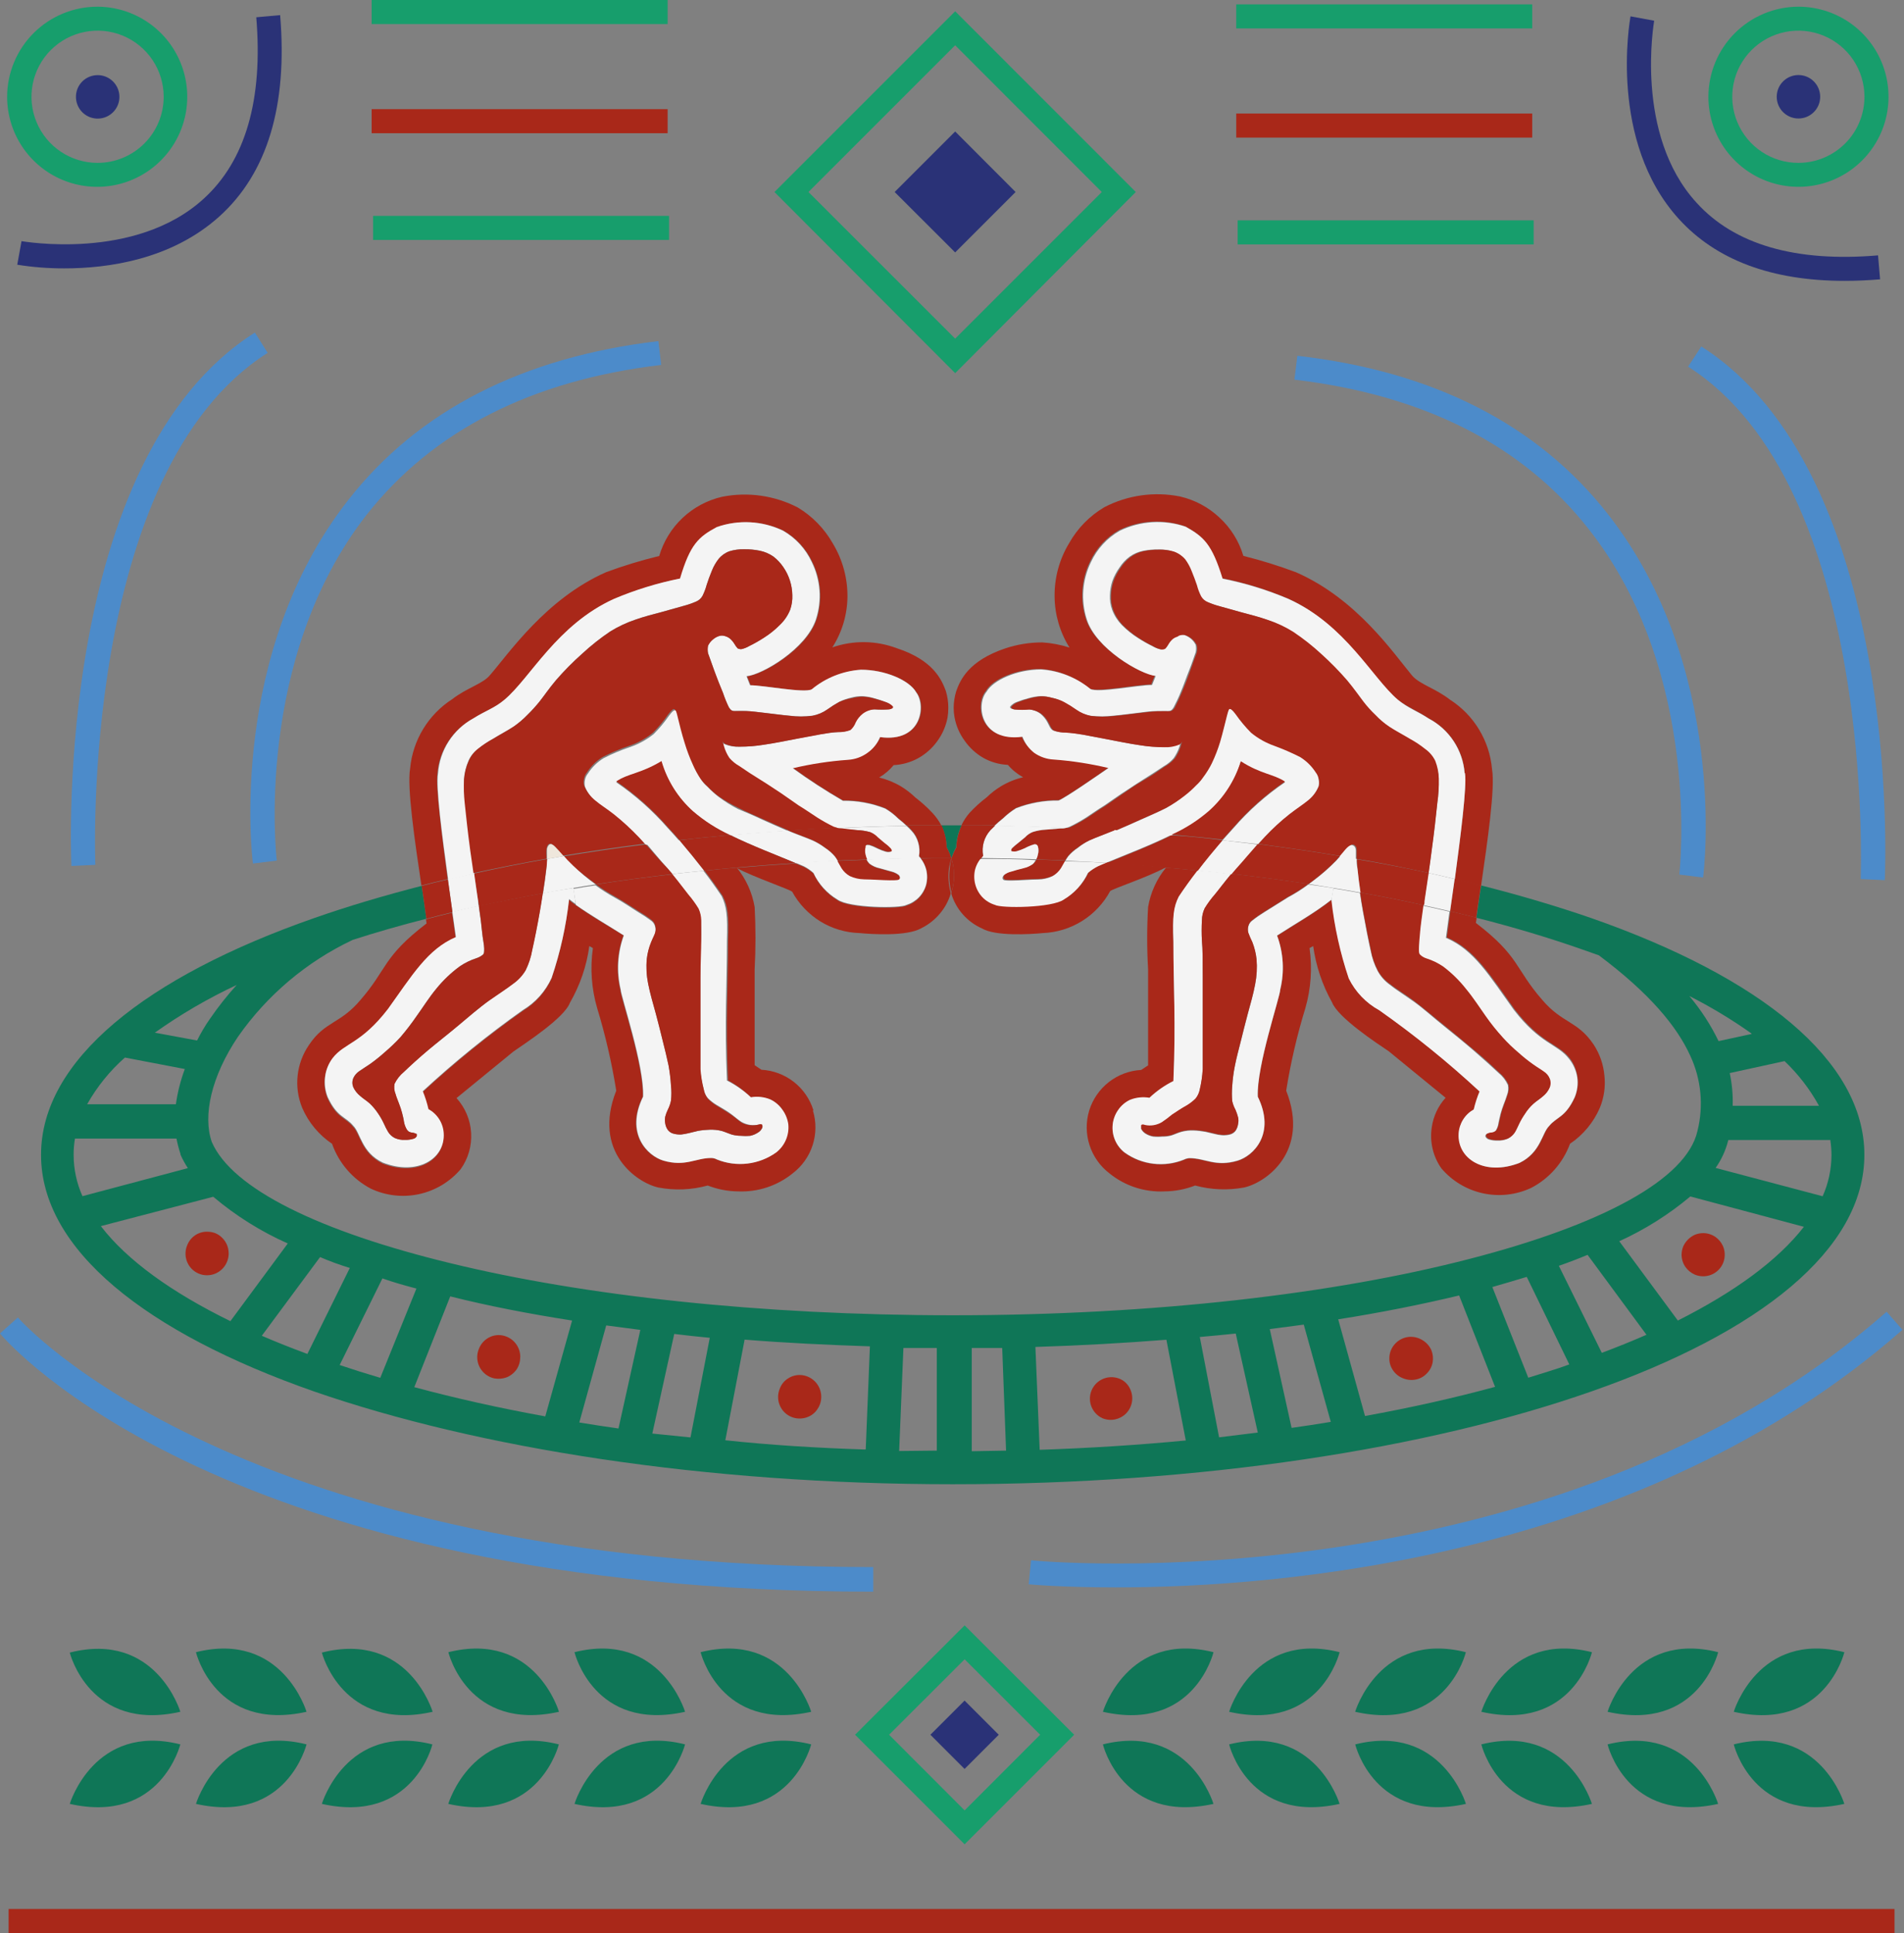 <svg fill="none" height="200" viewBox="0 0 197 200" width="197" xmlns="http://www.w3.org/2000/svg"><rect x="0" y="0" width="197" height="200" fill="#808080" stroke="none"/><path d="m195.201 135.715 1.638 1.87c-26.958 23.701-64.421 26.653-81.409 26.653-5.506 0-8.867-.304-8.993-.325l.241-2.48c.536.095 53.643 4.959 88.523-25.718z" fill="#4c8bca"/><path d="m196.017 197.51h-195.125v2.49h195.125z" fill="#a92819"/><path d="m176.026 35.846c20.612 13.122 19.068 53.506 18.984 55.219l-2.49-.116c0-.399 1.576-40.658-17.86-53.013z" fill="#4c8bca"/><path d="m194.315 26.422.211 2.479c-1.272.105-2.49.158-3.667.158-7.543 0-13.311-2.154-17.177-6.43-7.26-8.005-5.064-20.413-4.98-20.938l2.448.452c0 .116-2.101 11.745 4.381 18.826 3.929 4.339 10.254 6.177 18.784 5.452z" fill="#2a3277"/><path d="m186.079.693c1.843 0 3.645.547 5.178 1.57 1.532 1.024 2.726 2.479 3.432 4.182.705 1.703.89 3.576.53 5.384-.359 1.808-1.247 3.468-2.55 4.771-1.304 1.303-2.964 2.191-4.772 2.55-1.807.36-3.681.175-5.384-.53-1.702-.705-3.158-1.9-4.182-3.432-1.024-1.532-1.57-3.334-1.57-5.177.005-2.47.989-4.837 2.735-6.583 1.747-1.746 4.114-2.73 6.583-2.736zm6.829 9.319c0-1.353-.401-2.676-1.153-3.801-.752-1.125-1.821-2.002-3.071-2.519-1.251-.517-2.626-.652-3.953-.387-1.327.265-2.546.917-3.502 1.875-.956.958-1.607 2.177-1.869 3.505-.263 1.327-.126 2.703.393 3.952.52 1.25 1.398 2.317 2.524 3.067 1.126.75 2.449 1.15 3.802 1.148 1.813-.003 3.549-.725 4.83-2.007 1.28-1.282 1.999-3.02 1.999-4.832z" fill="#179e6c"/><path d="m179.386 177.108s2.511-8.405 11.441-6.167c0 .042-2.038 8.289-11.441 6.167z" fill="#0f7657"/><path d="m190.827 186.636c-9.455 2.102-11.441-6.156-11.441-6.156 8.92-2.217 11.441 6.156 11.441 6.156z" fill="#0f7657"/><path d="m186.079 12.26c1.242 0 2.248-1.007 2.248-2.248 0-1.242-1.006-2.248-2.248-2.248s-2.248 1.007-2.248 2.248c0 1.242 1.006 2.248 2.248 2.248z" fill="#2a3277"/><path d="m19.438 120.859c-.295-.447-.551-.918-.767-1.408v-.073c-.172-.516-.309-1.042-.41-1.576h-10.506c-.093.555-.139 1.118-.137 1.681.001 1.474.313 2.93.914 4.276zm-1.24-6.608c.175-1.245.485-2.467.924-3.646l-6.198-1.187c-1.564 1.381-2.885 3.015-3.908 4.833zm17.997 16.935c-1.046-.316-2.074-.691-3.078-1.124l-6.03 8.142c1.502.652 3.078 1.272 4.717 1.881zm153.186-13.237h-10.559c-.254 1.036-.7 2.016-1.313 2.889l11.073 2.931c.6-1.342.911-2.795.914-4.265-.003-.51-.042-1.019-.115-1.523zm-24.752-22.966c17.46 6.104 28.271 14.708 28.271 24.5 0 9.791-10.811 18.385-28.271 24.489-16.946 5.936-40.301 9.592-66.051 9.592-25.75 0-49.125-3.73-66.061-9.592-17.461-6.104-28.271-14.708-28.271-24.489s10.811-18.396 28.271-24.5c3.446-1.208 7.165-2.311 11.115-3.33.179 1.219.347 2.374.483 3.404-2.658.672-5.2 1.408-7.617 2.185-4.767 2.253-8.863 5.711-11.882 10.033-2.742 4.076-3.656 8.142-2.7 10.884 2.101 4.843 11.157 9.256 24.72 12.544 13.773 3.352 31.969 5.379 51.951 5.379 20.812 0 39.586-2.227 53.496-5.841 13.657-3.53 22.419-8.216 23.543-13.216.658-2.611.394-5.368-.746-7.806-1.376-3.026-4.202-6.451-9.455-10.38l-1.849-.651c-3.362-1.177-6.969-2.255-10.821-3.236.137-1.051.305-2.101.494-3.341 4.024 1.019 7.848 2.154 11.378 3.372zm14.645 19.426h8.93c-.943-1.715-2.144-3.274-3.562-4.623l-5.683 1.24v-.053c.245 1.128.351 2.282.315 3.436zm7.417 12.533-11.798-3.152c-2.231 1.87-4.705 3.428-7.354 4.633l6.062 8.205c5.894-2.973 10.348-6.23 13.048-9.707zm-5.474-19.961v-.053c-2.043-1.45-4.193-2.746-6.429-3.876 1.199 1.422 2.215 2.989 3.026 4.664zm-10.863 31.118-6.093-8.268c-.956.399-1.944.778-2.973 1.135l4.444 9.003c1.597-.595 3.138-1.218 4.622-1.87zm-7.984 3.068-4.402-9.056c-1.156.357-2.343.693-3.561 1.051l3.719 9.381c1.439-.462 2.868-.861 4.244-1.376zm-7.68 2.322-3.719-9.456c-3.866.925-8.047 1.765-12.512 2.469l2.773 10.002c4.749-.862 9.235-1.867 13.458-3.015zm-16.998 3.624-2.795-10.064-3.519.462 2.258 10.222c1.366-.189 2.721-.399 4.056-.62zm-7.554 1.103-2.28-10.243c-1.239.126-2.469.252-3.719.357l1.996 10.38zm-7.449.82-2.006-10.422c-4.371.347-8.899.599-13.553.746l.441 10.642c5.183-.175 10.223-.497 15.118-.966zm-18.595 1.05-.399-10.621h-3.152v10.684zm-7.165 0v-10.621h-3.456l-.441 10.663zm-7.354-.147.431-10.642c-4.444-.147-8.814-.357-12.964-.693l-1.996 10.411c4.612.494 9.508.798 14.477.956zm-18.133-1.218 1.996-10.307c-1.24-.115-2.469-.252-3.677-.399l-2.269 10.306zm-7.449-.925 2.259-10.201-3.53-.462-2.784 10.043c1.324.221 2.679.421 4.055.62zm-7.575-1.25 2.774-9.918c-4.497-.703-8.73-1.523-12.607-2.5l-3.719 9.392c4.23 1.142 8.748 2.15 13.553 3.026zm-13.332-13.227c-1.208-.315-2.385-.651-3.519-1.05l-4.423 8.961c1.366.462 2.767.904 4.202 1.324zm-13.311-4.665c-2.786-1.238-5.382-2.865-7.711-4.832l-11.63 3.036c2.721 3.551 7.354 6.871 13.405 9.833zm-8.027-23.28c.836-1.215 1.752-2.374 2.742-3.467-2.966 1.386-5.8 3.039-8.468 4.937l4.37.809c.378-.756.82-1.523 1.355-2.279z" fill="#0f7657"/><path d="m178.284 128.959c.167.41.211.859.126 1.292-.084.435-.296.834-.609 1.146-.312.313-.711.525-1.145.609-.434.085-.883.041-1.292-.126-.403-.175-.748-.459-.998-.82-.246-.37-.378-.805-.379-1.25.004-.291.061-.58.168-.851.243-.536.672-.966 1.209-1.208.271-.107.559-.164.851-.168.444.001.879.132 1.25.378.363.248.647.594.819.998z" fill="#a92819"/><path d="m166.37 53.202c12.407 15.832 9.96 36.77 9.844 37.59l-2.458-.305c0-.21 2.416-20.76-9.361-35.72-6.818-8.699-17.051-13.899-30.467-15.486l.305-2.469c14.099 1.607 24.899 7.144 32.137 16.389z" fill="#4c8bca"/><path d="m166.329 177.108s2.521-8.405 11.44-6.167c0 .042-2.027 8.289-11.44 6.167z" fill="#0f7657"/><path d="m177.769 186.636c-9.455 2.102-11.44-6.156-11.44-6.156 8.919-2.217 11.44 6.156 11.44 6.156z" fill="#0f7657"/><path d="m166.003 111.288c.123 1.133-.039 2.278-.473 3.331-.652 1.51-1.724 2.8-3.088 3.719-.72 1.965-2.148 3.591-4.003 4.559-1.558.733-3.314.933-4.996.568s-3.198-1.273-4.312-2.585c-.869-1.24-1.223-2.769-.988-4.265.164-1.132.661-2.189 1.429-3.036-2.038-1.681-5.159-4.203-5.883-4.812-1.219-.819-5.253-3.477-5.863-5.053-1.011-1.804-1.674-3.782-1.954-5.831l-.378.21c.294 2.077.147 4.193-.431 6.209-.861 2.797-1.524 5.651-1.985 8.541 2.479 6.304-2.102 9.529-4.371 10.023-1.679.308-3.405.236-5.053-.21-1.005.394-2.073.601-3.152.609-2.065.103-4.097-.559-5.705-1.859-.97-.742-1.691-1.761-2.067-2.924-.375-1.162-.387-2.411-.034-3.58.359-1.166 1.068-2.194 2.03-2.946.961-.751 2.131-1.19 3.349-1.256l.715-.473v-9.938c-.126-2.145-.126-4.295 0-6.44.25-1.497.887-2.902 1.849-4.076 1.103.084 2.195.189 3.288.305-.7.882-1.352 1.786-1.954 2.711-.525 1.051-.651 2.101-.557 4.633 0 4.822.263 8.299 0 14.456-.908.451-1.743 1.036-2.479 1.733-.676-.115-1.37-.042-2.007.21-.496.235-.92.598-1.229 1.051-.317.451-.512.975-.567 1.523-.054.548.032 1.101.251 1.607.219.505.563.946.999 1.282.876.625 1.896 1.019 2.964 1.145 1.069.127 2.152-.017 3.15-.42.183-.094.383-.147.589-.157 1.628 0 2.679.935 4.958.262 1.639-.483 3.972-2.784 2.102-6.618-.148-3.152 2.29-10.338 2.321-11.084.451-1.854.337-3.8-.325-5.589 1.901-1.229 3.866-2.322 5.641-3.719.306 2.767.908 5.493 1.797 8.131.686 1.395 1.787 2.544 3.152 3.289 3.644 2.565 7.112 5.373 10.379 8.404-.25.603-.45 1.225-.599 1.86-.446.25-.823.608-1.096 1.041-.274.433-.435.927-.469 1.438-.157 2.669 2.742 4.444 6.304 3.047 2.195-1.051 2.3-3.078 3.057-3.814.788-.966 1.66-.851 2.637-2.952.279-.663.373-1.389.273-2.101-.088-.701-.356-1.366-.777-1.933-1.24-1.597-2.942-1.471-5.726-5.085-2.48-3.446-4.087-6.198-7.018-7.438.094-.756.231-1.681.368-2.711.924.221 1.828.441 2.71.672 0 .189-.052.357-.073.536 4.549 3.488 4.023 4.696 6.849 7.942 2.102 2.479 3.667 2.164 5.337 4.644.631.963 1.014 2.067 1.114 3.214z" fill="#a92819"/><path d="m163.187 111.446c.101.712.006 1.438-.273 2.101-.977 2.101-1.849 1.986-2.637 2.952-.756.736-.861 2.732-3.057 3.814-3.572 1.397-6.472-.378-6.303-3.047.034-.511.195-1.005.468-1.438s.65-.791 1.097-1.041c.148-.635.349-1.257.599-1.86-3.268-3.031-6.736-5.839-10.38-8.404-1.364-.746-2.465-1.894-3.152-3.289-.888-2.638-1.49-5.364-1.796-8.131l.199-1.187c.925.147 1.839.305 2.753.473.094.662.21 1.355.326 1.996.273 1.502.556 2.973.787 3.982.136.733.381 1.441.725 2.101.302.557.726 1.038 1.24 1.408.62.504 1.502 1.051 2.479 1.744s2.102 1.713 3.152 2.553c1.051.84 2.185 1.765 3.152 2.605.966.841 1.902 1.681 2.49 2.238.41.334.737.758.956 1.24.068.352.035.716-.095 1.05-.105.347-.22.641-.346.967-.126.327-.235.66-.326.998-.084.315-.137.62-.21.925-.036.283-.132.556-.284.798-.129.129-.301.207-.483.221-.169.008-.335.054-.483.136-.04.028-.07.069-.084.116-.021.05-.021.107 0 .157.037.066.087.123.147.168.058.05.126.085.199.106.286.086.584.125.883.115.36.015.718-.049 1.05-.189.288-.143.531-.361.704-.63.168-.274.273-.547.431-.862.174-.366.378-.718.609-1.05.244-.39.541-.744.883-1.051.315-.284.672-.494.977-.767.301-.236.54-.542.693-.893.063-.15.095-.31.095-.473 0-.162-.032-.323-.095-.472-.124-.296-.337-.545-.609-.715-.284-.21-.662-.42-1.114-.746-.54-.381-1.055-.795-1.544-1.239-.564-.474-1.094-.986-1.586-1.534-.636-.697-1.225-1.434-1.765-2.207-.62-.872-1.272-1.891-2.039-2.815-.682-.868-1.473-1.645-2.353-2.311-.531-.361-1.111-.644-1.723-.841-.242-.072-.465-.198-.651-.368-.147-.126-.147-.252-.147-.641 0-.389 0-.977.126-1.776.126-.798.178-1.534.346-2.732.935.2 1.849.41 2.753.62-.137 1.051-.273 1.954-.368 2.711 2.931 1.24 4.539 3.992 7.018 7.438 2.784 3.614 4.486 3.488 5.726 5.085.437.548.727 1.199.84 1.891z" fill="#f4f4f4"/><path d="m153.269 177.108s2.521-8.405 11.441-6.167c0 .042-2.028 8.289-11.441 6.167z" fill="#0f7657"/><path d="m164.71 186.636c-9.456 2.102-11.441-6.156-11.441-6.156 8.93-2.217 11.441 6.156 11.441 6.156z" fill="#0f7657"/><path d="m160.342 111.582c.063.15.095.311.095.473s-.032.323-.095.473c-.153.35-.391.657-.693.893-.305.273-.662.483-.977.767-.342.307-.639.661-.882 1.05-.232.333-.436.685-.61 1.051-.157.315-.262.588-.431.862-.173.269-.416.487-.703.63-.332.14-.691.204-1.051.189-.299.01-.597-.029-.883-.116-.073-.02-.141-.056-.199-.105-.06-.045-.11-.102-.147-.168-.021-.05-.021-.107 0-.157.014-.047.044-.088.084-.116.148-.082.314-.128.483-.136.182-.014.354-.092.483-.221.152-.242.249-.515.284-.799.074-.304.126-.609.21-.924.091-.338.2-.671.326-.998.126-.326.241-.62.347-.967.129-.334.162-.698.094-1.05-.219-.482-.546-.906-.956-1.24-.588-.557-1.471-1.397-2.49-2.238-1.019-.84-2.101-1.765-3.152-2.605-1.05-.841-2.185-1.828-3.151-2.553-.967-.725-1.86-1.24-2.48-1.744-.529-.365-.968-.847-1.281-1.408-.345-.66-.59-1.368-.725-2.101-.231-1.051-.515-2.479-.788-3.982-.116-.641-.231-1.334-.326-1.996 2.248.399 4.434.834 6.556 1.303-.168 1.198-.284 2.028-.347 2.732s-.126 1.397-.126 1.776 0 .515.147.641c.187.17.409.296.651.368.612.196 1.192.479 1.723.841.88.667 1.671 1.443 2.354 2.311.767.925 1.418 1.944 2.038 2.816.54.772 1.13 1.509 1.765 2.206.492.548 1.022 1.061 1.586 1.534.489.445 1.005.859 1.544 1.24.452.325.83.535 1.114.746.274.172.487.425.609.724z" fill="#a92819"/><path d="m158.68 22.798h-30.625v2.49h30.625z" fill="#179e6c"/><path d="m158.534 11.746h-30.625v2.49h30.625z" fill="#a92819"/><path d="m158.534.451h-30.625v2.49h30.625z" fill="#179e6c"/><path d="m154.375 79.582c.336 1.933-.463 7.417-1.135 12.071-.903-.231-1.807-.452-2.732-.662.631-4.559 1.272-9.592 1.051-10.937-.082-1.194-.469-2.348-1.124-3.35-.655-1.002-1.555-1.82-2.616-2.376-1.24-.83-2.101-1.103-3.278-1.986-2.647-2.259-5.41-7.753-11.304-10.422-2.198-.934-4.486-1.638-6.829-2.101-1.051-3.593-1.954-4.36-3.803-5.369-2.244-.772-4.703-.625-6.839.41-1.307.747-2.35 1.881-2.984 3.246-.9 1.843-1.054 3.961-.431 5.915.946 3.036 5.589 5.715 7.134 5.862l-.379.935c-1.428 0-5.589.841-6.366.42-1.446-1.184-3.222-1.892-5.085-2.028-2.479 0-4.969 1.051-5.673 2.311-1.114 1.313-.641 5.253 3.719 4.654.272.669.731 1.246 1.324 1.66.587.414 1.278.655 1.996.693 1.919.141 3.823.436 5.694.882-1.051.735-4.402 3.057-5.169 3.372-1.505-.019-2.999.252-4.402.798-.484.301-.935.653-1.345 1.051-.304.242-.598.494-.882.767-1.145 0-2.29 0-3.446 0 .219-.468.502-.902.841-1.292.546-.591 1.144-1.132 1.786-1.618.448-.437.945-.821 1.481-1.145.708-.424 1.477-.736 2.28-.925-.599-.328-1.133-.762-1.576-1.282-.893-.04-1.763-.288-2.543-.725-.767-.442-1.427-1.048-1.933-1.776-.535-.728-.894-1.569-1.05-2.458-.054-.305-.082-.615-.084-.925.003-.587.092-1.171.263-1.733.41-1.156 1.271-3.152 5.075-4.434 1.233-.411 2.524-.62 3.824-.62.96.062 1.909.242 2.826.536-.989-1.575-1.523-3.393-1.545-5.253-.029-1.953.491-3.876 1.503-5.547.864-1.538 2.117-2.82 3.635-3.719 2.409-1.254 5.174-1.647 7.837-1.114 1.527.351 2.934 1.102 4.076 2.175 1.172 1.074 2.029 2.447 2.48 3.971 1.844.46 3.661 1.025 5.442 1.691 6.303 2.753 10.106 8.405 12.029 10.706.799.903 2.395 1.303 3.908 2.479 1.226.786 2.256 1.842 3.009 3.088.754 1.246 1.213 2.648 1.341 4.098z" fill="#a92819"/><path d="m153.237 91.611c-.189 1.187-.357 2.332-.494 3.341-.882-.231-1.786-.452-2.71-.672.147-1.051.305-2.164.473-3.33.924.189 1.828.431 2.731.662z" fill="#a92819"/><path d="m151.579 80.013c.199 1.345-.442 6.377-1.051 10.937-.893-.221-1.807-.431-2.721-.63.105-.746.221-1.534.315-2.311.252-1.859.462-3.719.588-4.959.117-.821.167-1.65.148-2.479-.04-.651-.2-1.288-.473-1.881-.241-.492-.602-.915-1.051-1.229-.496-.397-1.027-.749-1.586-1.051-.662-.399-1.492-.83-2.101-1.24-.528-.354-1.014-.767-1.45-1.229-.449-.426-.863-.886-1.24-1.376-.441-.578-.956-1.324-1.681-2.196-.833-.961-1.724-1.869-2.668-2.721-.905-.838-1.875-1.604-2.9-2.29-.816-.512-1.691-.925-2.605-1.229-.893-.315-1.87-.567-2.753-.798l-2.259-.63c-.423-.112-.838-.256-1.239-.431-.294-.119-.538-.334-.694-.609-.185-.365-.329-.749-.43-1.145-.158-.452-.337-.956-.536-1.429-.168-.442-.394-.859-.673-1.24-.311-.365-.713-.641-1.166-.798-.497-.15-1.015-.217-1.534-.2-.529-.009-1.057.041-1.575.147-.493.101-.959.305-1.366.599-.416.308-.771.689-1.051 1.124-.306.431-.554.901-.735 1.397-.157.475-.242.971-.252 1.471-.024.515.054 1.029.231 1.513.22.58.556 1.109.987 1.555.504.511 1.064.962 1.671 1.345.483.314.984.598 1.502.851.241.146.503.253.777.315.155.029.315.003.452-.074.117-.129.219-.27.305-.42.116-.214.269-.406.452-.567.142-.117.306-.203.483-.252l.189-.116c.185-.067.383-.089.578-.063.265.081.511.213.725.389.214.176.389.394.515.641.062.263.062.536 0 .798-.116.294-.347 1.051-.641 1.776s-.599 1.628-.904 2.343c-.21.525-.462 1.05-.725 1.555-.189.315-.336.389-.567.389s-.662 0-1.229 0c-.568 0-1.229.105-2.017.2-.788.095-1.618.21-2.469.284-.789.095-1.586.095-2.375 0-.556-.108-1.082-.333-1.544-.662-.4-.285-.818-.544-1.25-.777-.387-.201-.801-.346-1.229-.431-.362-.105-.737-.158-1.114-.158-.424.026-.843.1-1.25.221-.39.097-.772.22-1.145.368-.273.086-.516.246-.704.462-.095.147 0 .242.326.315.513.043 1.03.043 1.544 0 .449.033.879.193 1.24.462.299.245.546.549.725.893.178.326.273.641.546.82.396.148.817.219 1.24.21.567 0 1.155.116 1.796.221l2.49.473c1.05.2 2.374.473 3.425.62.823.135 1.656.202 2.49.2.52.021 1.04-.068 1.523-.263.135-.075.244-.189.315-.326-.072.177-.128.359-.168.546-.142.425-.343.829-.599 1.198-.297.343-.653.631-1.05.851-.578.389-1.44.956-2.238 1.45-.798.494-1.429.946-2.101 1.366l-1.797 1.24c-.651.389-1.25.83-1.88 1.24-.549.348-1.117.664-1.702.946-.136.058-.277.104-.42.137-2.438-.105-4.886-.179-7.355-.221.284-.273.578-.525.883-.767.409-.397.86-.749 1.345-1.05 1.402-.546 2.897-.818 4.402-.798.767-.315 4.097-2.637 5.169-3.372-1.872-.446-3.776-.742-5.695-.882-.717-.038-1.409-.279-1.996-.693-.549-.43-.968-1.005-1.208-1.66-4.36.578-4.833-3.341-3.719-4.654.704-1.219 3.152-2.311 5.673-2.311 1.864.136 3.639.844 5.085 2.028.777.42 4.938-.42 6.367-.42l.378-.935c-1.545-.147-6.188-2.826-7.134-5.862-.623-1.954-.469-4.072.431-5.915.634-1.365 1.677-2.5 2.984-3.246 2.136-1.035 4.595-1.182 6.839-.41 1.849 1.051 2.7 1.776 3.803 5.369 2.343.463 4.631 1.167 6.829 2.101 5.894 2.668 8.657 8.163 11.304 10.422 1.082.893 1.986 1.156 3.183 1.944 1.046.551 1.935 1.357 2.585 2.343.65.986 1.04 2.121 1.135 3.299z" fill="#f4f4f4"/><path d="m150.507 90.949c-.169 1.166-.326 2.301-.473 3.33-.904-.21-1.818-.42-2.753-.62 0-.137 0-.284.074-.441.126-.82.273-1.839.431-2.9.914.2 1.828.41 2.721.63z" fill="#f4f4f4"/><path d="m140.211 177.108s2.521-8.405 11.451-6.167c.011.042-2.027 8.289-11.451 6.167z" fill="#0f7657"/><path d="m151.674 186.636c-9.455 2.102-11.462-6.156-11.451-6.156 8.919-2.217 11.451 6.156 11.451 6.156z" fill="#0f7657"/><path d="m148.867 80.57c.019.829-.03 1.658-.147 2.479-.126 1.24-.337 3.152-.589 4.959-.094.777-.21 1.565-.315 2.311-2.416-.515-4.896-1.05-7.448-1.45 0-.441 0-.735 0-.935 0-.357-.169-.473-.295-.536-.126-.063-.273 0-.535.231-.263.231-.452.525-.82.946-2.773-.473-5.631-.882-8.541-1.261.231-.263.473-.525.704-.767.792-.843 1.645-1.626 2.553-2.343.756-.588 1.418-1.051 1.954-1.45.465-.38.827-.871 1.05-1.429.058-.235.058-.48 0-.714-.044-.236-.149-.457-.304-.641-.412-.641-.961-1.183-1.608-1.586-.868-.442-1.763-.832-2.679-1.166-.875-.307-1.69-.766-2.406-1.355-.582-.595-1.113-1.238-1.586-1.923-.347-.462-.483-.536-.588-.536s-.126.074-.294.693c-.169.62-.431 1.776-.704 2.7-.233.771-.525 1.522-.872 2.248-.248.494-.54.966-.872 1.408-.211.312-.458.597-.736.851-.362.379-.752.73-1.166 1.051-.617.464-1.271.879-1.954 1.24-.809.41-1.754.82-2.71 1.24s-1.734.777-2.585 1.135l-5.011-.273c.144-.033.284-.079.42-.137.585-.282 1.153-.598 1.702-.946.63-.41 1.229-.851 1.881-1.24l1.796-1.24c.62-.42 1.24-.872 2.101-1.366.862-.494 1.66-1.051 2.238-1.45.397-.22.753-.508 1.051-.851.255-.369.456-.772.598-1.198.04-.187.096-.37.168-.546-.07.137-.18.25-.315.326-.483.195-1.002.284-1.523.263-.834.002-1.667-.065-2.49-.2-1.051-.147-2.374-.42-3.425-.62l-2.49-.473c-.641-.105-1.229-.179-1.796-.221-.423.009-.844-.062-1.24-.21-.273-.179-.368-.494-.546-.819-.179-.344-.425-.648-.725-.893-.361-.269-.791-.429-1.24-.462-.514.043-1.03.043-1.544 0-.294-.073-.42-.168-.326-.315.188-.216.431-.376.704-.462.373-.148.756-.271 1.145-.368.407-.121.827-.195 1.25-.221.377 0 .752.053 1.114.158.428.085.842.23 1.229.431.433.233.85.492 1.25.777.462.329.989.554 1.545.662.788.095 1.585.095 2.374 0 .851-.073 1.691-.2 2.469-.284.777-.084 1.45-.179 2.017-.2s1.051 0 1.229 0c.179 0 .378-.073.568-.389.262-.504.514-1.051.724-1.555.305-.714.631-1.555.904-2.343.273-.788.525-1.481.641-1.776.063-.262.063-.536 0-.798-.126-.247-.301-.465-.515-.641-.214-.176-.46-.308-.725-.389-.195-.026-.393-.004-.578.063l-.189.116c-.177.05-.341.136-.483.252-.182.162-.335.353-.452.567-.086.151-.188.292-.305.42-.137.077-.297.103-.451.074-.275-.063-.537-.169-.778-.315-.517-.253-1.019-.537-1.502-.851-.606-.383-1.167-.834-1.67-1.345-.432-.446-.768-.975-.988-1.555-.176-.484-.255-.998-.231-1.513.01-.5.095-.996.252-1.471.182-.496.429-.966.735-1.397.28-.435.636-.816 1.051-1.124.408-.294.873-.498 1.366-.599.518-.107 1.047-.156 1.576-.147.518-.018 1.037.05 1.533.2.453.158.856.433 1.167.798.278.381.505.798.672 1.24.2.473.378.977.536 1.429.101.396.245.78.431 1.145.155.276.399.491.693.609.402.175.816.319 1.24.431l2.258.63c.883.231 1.86.483 2.753.798.914.304 1.789.717 2.605 1.229 1.025.686 1.995 1.452 2.9 2.29.944.852 1.836 1.76 2.668 2.721.725.872 1.24 1.618 1.681 2.196.377.49.792.951 1.24 1.376.436.462.922.875 1.45 1.229.62.41 1.45.841 2.101 1.24.56.301 1.091.653 1.586 1.051.449.314.811.737 1.051 1.229.233.589.358 1.216.368 1.849z" fill="#a92819"/><path d="m148.1 139.696c.162.407.206.852.126 1.282-.086.436-.303.835-.62 1.145-.305.317-.702.53-1.135.61-.434.085-.883.041-1.292-.127-.428-.159-.796-.45-1.051-.829-.251-.361-.383-.79-.378-1.23-.002-.295.056-.588.169-.86.114-.273.282-.52.493-.726.416-.415.978-.649 1.565-.651.445.003.879.135 1.251.378.385.241.688.592.872 1.008z" fill="#a92819"/><path d="m147.819 90.319c-.158 1.051-.305 2.101-.431 2.9 0 .158 0 .305-.073.441-2.101-.476-4.287-.91-6.556-1.303-.137-.903-.242-1.765-.305-2.406 0-.452-.073-.809-.084-1.051 2.522.41 5.001.903 7.449 1.418z" fill="#a92819"/><path d="m140.463 89.951c.063.641.168 1.502.305 2.406-.914-.168-1.828-.326-2.753-.473l-2.594-.42c.168-.126.357-.252.525-.389.821-.616 1.594-1.294 2.311-2.028l.42-.473 1.702.294c-.031.273 0 .63.084 1.082z" fill="#f4f4f4"/><path d="m140.284 87.986v.935l-1.701-.294c.367-.42.619-.767.819-.946s.389-.294.536-.231.304.126.346.536z" fill="#f4f4f4"/><path d="m138.635 88.575-.42.473c-.718.734-1.491 1.412-2.312 2.028-.168.137-.357.263-.525.389-2.591-.399-5.249-.749-7.974-1.051l.504-.588c.736-.809 1.461-1.692 2.186-2.5 2.91.368 5.767.777 8.541 1.25z" fill="#a92819"/><path d="m137.974 91.884-.2 1.187c-1.775 1.397-3.74 2.49-5.641 3.719.662 1.789.776 3.735.325 5.589 0 .746-2.469 7.943-2.322 11.084 1.881 3.835-.451 6.135-2.101 6.619-2.28.672-3.33-.263-4.959-.263-.205.01-.405.064-.588.158-.998.402-2.081.546-3.15.42-1.068-.127-2.088-.521-2.964-1.145-.437-.336-.78-.778-.999-1.283-.219-.506-.305-1.058-.251-1.606.055-.549.25-1.073.567-1.524.309-.453.733-.816 1.229-1.05.637-.253 1.331-.326 2.007-.21.735-.698 1.571-1.282 2.479-1.734.263-6.156 0-9.634 0-14.456-.095-2.584 0-3.53.557-4.633.616-.924 1.268-1.828 1.954-2.711 1.166.105 2.332.231 3.477.368-.714.851-1.271 1.607-1.702 2.164-.39.445-.742.923-1.05 1.429-.183.388-.28.811-.284 1.24-.038.7-.038 1.401 0 2.101.084.882.084 2.101.084 3.719v9.581c-.039.708-.141 1.412-.304 2.102-.065.345-.213.67-.431.945-.274.275-.581.515-.914.714-.452.263-1.051.631-1.524.957-.335.281-.686.544-1.05.787-.524.314-1.146.419-1.744.295-.179-.074-.315-.074-.389 0-.02.065-.02.134 0 .199-.02.062-.02.128 0 .189.1.184.244.34.42.452.246.158.521.266.809.315.318.032.639.032.956 0 .312.005.624-.034.925-.115.326-.105.662-.273 1.051-.379.407-.107.828-.154 1.25-.136.412.014.823.06 1.229.136l.893.211c.268.074.542.123.819.147.287.019.574-.009.851-.084.229-.065.429-.206.568-.4.128-.2.21-.426.241-.661.053-.225.053-.459 0-.683-.067-.263-.155-.519-.262-.767-.159-.29-.276-.602-.347-.925-.042-.503-.042-1.009 0-1.513.044-.705.135-1.407.273-2.101.158-.819.399-1.723.63-2.626.232-.904.442-1.786.704-2.763.263-.977.589-2.101.767-3.068.17-.85.219-1.72.147-2.584-.065-.605-.209-1.198-.43-1.765-.157-.318-.297-.644-.421-.977-.063-.227-.063-.467 0-.693.059-.24.2-.452.4-.599.398-.316.816-.607 1.25-.872l2.469-1.544c.733-.391 1.435-.837 2.101-1.334z" fill="#f4f4f4"/><path d="m136.429 80.633c.057.235.057.48 0 .714-.224.557-.586 1.049-1.051 1.429-.536.452-1.198.862-1.954 1.45-.908.717-1.761 1.5-2.553 2.343-.231.242-.473.504-.704.767l-3.677-.399c.368-.42.746-.83 1.124-1.25 1.566-1.807 3.36-3.403 5.337-4.749-1.219-.82-2.448-.777-4.57-2.101-.612 1.981-1.753 3.757-3.299 5.137-1.16 1.008-2.463 1.84-3.866 2.469-1.933-.168-3.891-.319-5.873-.452.851-.357 1.713-.746 2.585-1.135.872-.389 1.901-.83 2.71-1.24.69-.384 1.347-.823 1.965-1.313.414-.321.804-.672 1.166-1.05.278-.254.525-.539.735-.851.333-.442.624-.913.872-1.408.348-.726.64-1.478.872-2.248.273-.924.547-2.101.704-2.7.158-.599.2-.693.294-.693.095 0 .242.073.589.536.48.685 1.018 1.329 1.607 1.923.716.59 1.531 1.048 2.406 1.355.916.335 1.81.724 2.679 1.166.647.403 1.196.945 1.607 1.586.164.206.266.453.295.714z" fill="#f4f4f4"/><path d="m127.173 177.108s2.511-8.405 11.43-6.167c0 .042-2.028 8.289-11.43 6.167z" fill="#0f7657"/><path d="m138.603 186.636c-9.455 2.102-11.43-6.156-11.43-6.156 8.909-2.217 11.43 6.156 11.43 6.156z" fill="#0f7657"/><path d="m127.406 90.403c2.724.308 5.382.658 7.974 1.051-.666.497-1.369.943-2.102 1.334l-2.468 1.544c-.434.265-.852.556-1.251.872-.199.146-.34.358-.399.599-.063.227-.063.467 0 .693.123.333.264.659.42.977.221.567.366 1.16.431 1.765.072.864.023 1.734-.147 2.585-.179.987-.504 2.101-.767 3.067-.263.967-.483 1.87-.704 2.763-.22.893-.473 1.807-.63 2.627-.138.693-.229 1.395-.273 2.101-.042.503-.042 1.01 0 1.513.071.323.188.634.346.924.108.249.196.505.263.767.052.225.052.459 0 .683-.031.236-.113.462-.242.662-.138.194-.338.334-.567.399-.277.075-.565.104-.851.084-.277-.023-.551-.072-.819-.147l-.893-.21c-.406-.076-.817-.122-1.23-.136-.421-.018-.842.028-1.25.136-.378.105-.714.273-1.05.378-.302.081-.613.12-.925.116-.318.031-.638.031-.956 0-.288-.05-.563-.157-.809-.315-.176-.113-.321-.268-.42-.452-.02-.061-.02-.128 0-.189-.02-.065-.02-.135 0-.2.073-.073.21-.073.389 0 .597.125 1.22.02 1.744-.294.364-.244.714-.507 1.05-.788.473-.325 1.051-.693 1.524-.956.333-.199.64-.439.914-.714.218-.276.366-.6.43-.946.164-.69.265-1.393.305-2.101v-9.571c0-1.639 0-2.836-.084-3.719-.039-.7-.039-1.401 0-2.101.004-.429.101-.852.284-1.24.308-.505.66-.984 1.05-1.429.441-.525.998-1.282 1.713-2.133z" fill="#a92819"/><path d="m128.382 78.763c2.101 1.345 3.351 1.303 4.57 2.101-1.977 1.345-3.771 2.942-5.337 4.749-.379.42-.757.83-1.125 1.25-1.733-.189-3.487-.357-5.252-.515 1.403-.628 2.705-1.46 3.866-2.469 1.535-1.377 2.668-3.146 3.278-5.116z" fill="#a92819"/><path d="m126.491 86.936 3.603.431c-.725.809-1.45 1.691-2.185 2.5l-.504.588c-1.145-.137-2.312-.263-3.478-.368.778-1.135 1.671-2.185 2.564-3.152z" fill="#f4f4f4"/><path d="m126.492 86.936c-.893 1.051-1.755 2.101-2.564 3.152-1.05-.116-2.185-.221-3.288-.305-2.038-.189-4.097-.336-6.199-.462 1.912-.788 4.507-1.776 6.777-2.9 1.786.105 3.54.273 5.274.515z" fill="#a92819"/><path d="m114.113 177.108s2.511-8.405 11.441-6.167c0 .042-2.028 8.289-11.441 6.167z" fill="#0f7657"/><path d="m125.554 186.636c-9.455 2.102-11.441-6.156-11.441-6.156 8.93-2.217 11.441 6.156 11.441 6.156z" fill="#0f7657"/><path d="m120.64 89.731c-1.922 1.051-5.463 2.196-5.778 2.469-.684 1.266-1.686 2.332-2.907 3.093-1.222.761-2.62 1.19-4.058 1.246-1.293.126-4.896.347-6.304-.483-.747-.334-1.415-.823-1.959-1.435-.543-.612-.95-1.333-1.193-2.115 0 0 0-.105 0-.168.239-.774.318-1.589.231-2.395-.042-.385-.119-.764-.231-1.135h.189 2.878c-.245.312-.426.669-.536 1.05-.13.51-.13 1.045 0 1.555.128.503.381.966.736 1.345.355.372.8.647 1.292.798.641.378 5.957.326 7.154-.557 1.082-.646 1.946-1.601 2.48-2.742.319-.275.672-.508 1.05-.693l.83-.357c2.028.189 4.087.336 6.125.525z" fill="#a92819"/><path d="m121.216 86.369c-2.269 1.124-4.864 2.101-6.776 2.9-1.401-.084-2.801-.158-4.202-.221.087-.158.185-.308.294-.452.282-.333.611-.623.977-.862.376-.309.785-.577 1.219-.798.599-.273 1.46-.578 2.374-.956l.242-.105c1.989.168 3.946.333 5.872.494z" fill="#f4f4f4"/><path d="m98.829 1.167 18.69 18.7-18.69 18.742-18.7-18.742zm0 33.871 15.171-15.171-15.171-15.181-15.181 15.181z" fill="#179e6c"/><path d="m116.973 143.804c.173.409.22.86.136 1.296s-.296.837-.609 1.152c-.315.309-.713.52-1.145.609-.434.085-.883.042-1.292-.126-.276-.127-.523-.309-.726-.536-.203-.226-.357-.491-.453-.779-.097-.288-.133-.593-.108-.895.026-.303.113-.597.257-.865.143-.268.34-.503.578-.692s.512-.327.805-.406.6-.097.9-.053c.301.043.589.148.848.307.365.238.648.583.809.988z" fill="#a92819"/><path d="m115.345 85.885-.241.105c-.914.378-1.776.683-2.375.956-.439.207-.855.46-1.239.756-.366.238-.695.528-.978.862-.108.143-.207.294-.294.452l-2.994-.105c.083-.158.139-.328.168-.504.074-.265.074-.544 0-.809-.012-.045-.033-.086-.062-.123-.029-.036-.065-.066-.106-.087-.044-.02-.093-.03-.142-.03s-.097.01-.141.03c-.314.093-.617.22-.904.378-.272.125-.553.23-.84.315-.166.041-.339.041-.505 0-.094 0-.094-.137 0-.294.212-.206.437-.399.673-.578l.704-.578c.22-.242.493-.429.798-.546.44-.137.895-.218 1.355-.242l1.545-.126c.191.011.383-.01.567-.063z" fill="#a92819"/><path d="m114.442 89.268-.83.357c-.378.186-.731.419-1.05.693-.534 1.141-1.398 2.096-2.48 2.742-1.198.882-6.514.935-7.154.557-.492-.151-.937-.426-1.293-.798-.354-.379-.607-.842-.735-1.345-.13-.51-.13-1.045 0-1.555.109-.381.291-.738.536-1.051 1.922 0 3.834 0 5.715.126-.078.159-.181.304-.305.431-.312.231-.67.393-1.05.473-.421.105-.893.231-1.25.347-.256.056-.496.167-.704.326-.084.126-.168.231-.084.389s.294.147.987.147c.694 0 1.86-.105 2.627-.105.507-.003 1.009-.114 1.47-.326.343-.192.632-.466.841-.798.147-.242.294-.525.441-.777 1.492.028 2.931.084 4.318.168z" fill="#f4f4f4"/><path d="m111.141 179.482-11.335 11.336-11.336-11.336 11.336-11.315zm-11.335 7.827 7.816-7.827-7.816-7.806-7.816 7.806z" fill="#179e6c"/><path d="m110.333 85.644c-.184.053-.376.074-.567.063l-1.545.126c-.46.023-.915.104-1.355.242-.305.117-.578.304-.798.546l-.704.578c-.236.179-.461.372-.673.578-.094.158-.094.294 0 .294.166.041.339.041.505 0 .287-.085.568-.19.84-.315.287-.158.59-.285.904-.378.044-.02.093-.03.141-.03.049 0 .098.01.142.03.041.021.077.051.106.087s.05.078.062.123c.074.265.074.544 0 .809-.029.176-.085.346-.168.504-1.88-.073-3.792-.105-5.715-.126.064-.092.134-.18.21-.263-.085-.467-.06-.946.071-1.402s.366-.875.686-1.225l.483-.473c2.49.052 4.938.126 7.375.231z" fill="#f4f4f4"/><path d="m110.218 89.037c-.147.252-.294.536-.441.777-.209.332-.498.607-.84.798-.462.212-.963.323-1.471.326-.767 0-1.923.105-2.627.105s-.903 0-.987-.147 0-.263.084-.389c.208-.159.448-.27.704-.326.357-.116.83-.242 1.25-.347.38-.08.738-.241 1.05-.473.124-.127.227-.272.305-.431z" fill="#a92819"/><path d="m98.828 13.605 6.251 6.261-6.251 6.251-6.261-6.251z" fill="#2a3277"/><path d="m99.801 175.947-3.536 3.536 3.536 3.537 3.536-3.537z" fill="#2a3277"/><path d="m102.959 85.423-.483.473c-.325.353-.562.778-.694 1.239-.131.462-.153.947-.063 1.419-.076.083-.146.171-.21.263h-2.878-.189c.127-.395.296-.776.504-1.135.023-.793.209-1.573.546-2.29 1.177 0 2.322.011 3.467.032z" fill="#a92819"/><path d="m98.575 85.392h.914c-.338.711-.528 1.483-.557 2.269-.205.359-.37.74-.494 1.135-.128-.393-.293-.773-.494-1.135-.025-.787-.215-1.56-.557-2.269z" fill="#0f7657"/><g fill="#a92819"><path d="m98.681 89.941c.083.807.001 1.622-.242 2.395v.168c0 .052 0-.105 0-.168-.211-.783-.272-1.6-.179-2.406.024-.38.084-.756.179-1.124.115.37.196.75.242 1.135z"/><path d="m98.44 88.795c-.123.365-.211.742-.263 1.124-.093.806-.033 1.623.179 2.406v.168c-.229.748-.608 1.441-1.114 2.038-.537.639-1.203 1.158-1.954 1.523-1.471.83-5.074.609-6.367.483-1.426-.041-2.817-.454-4.034-1.198-1.224-.756-2.23-1.816-2.921-3.078-.336-.273-3.866-1.471-5.789-2.469 2.024-.175 4.073-.329 6.146-.462l.861.368c.358.183.69.413.988.683.532 1.145 1.396 2.104 2.479 2.752 1.208.882 6.524.935 7.154.557.487-.151.929-.423 1.283-.791.354-.367.611-.818.745-1.31.129-.471.147-.966.053-1.446-.095-.479-.3-.93-.599-1.317 1.051-.021 2.101-.032 3.152-.032z"/><path d="m97.945 87.661c.201.361.366.741.494 1.135-1.051 0-2.101 0-3.152 0l-.189-.231c.086-.472.061-.958-.074-1.418-.127-.463-.365-.889-.693-1.24-.168-.179-.336-.357-.515-.515h3.603c.331.712.51 1.484.525 2.269z"/><path d="m98.116 73.278c.002.313-.023.626-.073.935-.161.885-.52 1.722-1.051 2.448-.518.731-1.193 1.337-1.975 1.776-.785.432-1.658.68-2.553.725-.422.511-.931.945-1.502 1.282.799.191 1.564.502 2.269.924.534.327 1.031.711 1.481 1.145.639.489 1.237 1.03 1.786 1.618.351.38.651.804.893 1.261-1.208 0-2.406 0-3.603 0-.268-.256-.548-.498-.841-.725-.406-.406-.861-.759-1.355-1.051-1.393-.555-2.882-.83-4.381-.809-1.786-1.035-3.518-2.161-5.19-3.372 1.875-.443 3.783-.735 5.705-.872.718-.042 1.41-.286 1.996-.704.6-.39 1.074-.944 1.366-1.597 4.349.578 4.822-3.341 3.719-4.654-.714-1.229-3.204-2.311-5.673-2.311-1.865.128-3.644.837-5.085 2.028-.767.42-4.948-.42-6.377-.42-.231-.599-.273-.662-.368-.935 1.597-.147 6.198-2.826 7.186-5.904.626-1.954.467-4.075-.441-5.915-.634-1.365-1.677-2.5-2.984-3.246-2.142-1.021-4.601-1.153-6.839-.368-1.87 1.051-2.7 1.765-3.803 5.327-2.342.467-4.63 1.171-6.829 2.101-5.925 2.668-8.678 8.163-11.378 10.422-1.051.893-1.996 1.156-3.236 1.944-1.042.555-1.927 1.362-2.577 2.348s-1.042 2.118-1.142 3.294c-.21 1.345.452 6.409 1.051 10.979-.91.21-1.814.431-2.711.662-.693-4.665-1.502-10.17-1.166-12.113.136-1.447.599-2.844 1.354-4.085.755-1.241 1.783-2.295 3.006-3.08 1.513-1.177 3.152-1.576 3.898-2.479 1.954-2.248 5.789-7.911 12.029-10.663 1.794-.662 3.625-1.22 5.484-1.67.443-1.506 1.279-2.867 2.422-3.944 1.143-1.076 2.552-1.829 4.082-2.181 2.667-.531 5.434-.138 7.848 1.114 1.504.908 2.749 2.189 3.614 3.719 1.001 1.657 1.524 3.559 1.513 5.495-.017 1.863-.56 3.684-1.565 5.253 2.162-.751 4.519-.722 6.661.084 3.803 1.24 4.654 3.278 5.085 4.433.174.579.26 1.181.252 1.786z"/></g><path d="m95.823 89.962c.126.511.126 1.044 0 1.555-.134.492-.39.943-.745 1.31-.354.367-.796.639-1.283.791-.63.378-5.946.326-7.154-.557-1.083-.648-1.947-1.607-2.479-2.752-.298-.27-.63-.499-.988-.683l-.862-.368c1.45-.084 2.9-.168 4.349-.231.158.263.294.546.441.777.213.333.505.607.851.798.456.209.949.324 1.45.336.777 0 1.954.095 2.627.095s.914 0 1.051-.147c.026-.068.026-.142 0-.21-.022-.066-.062-.124-.116-.168-.21-.158-.449-.272-.704-.336l-1.25-.347c-.381-.079-.739-.24-1.05-.473-.129-.128-.236-.278-.315-.441 1.849-.063 3.708-.116 5.589-.126.274.348.474.749.588 1.177z" fill="#f4f4f4"/><path d="m95.078 88.596.189.231c-1.881 0-3.74.063-5.589.126-.076-.153-.133-.316-.168-.483-.073-.265-.073-.544 0-.809-.006-.042-.006-.084 0-.126l.116-.105c.045-.009.091-.009.137 0h.147c.312.098.615.224.903.378.264.127.538.232.82.315.166.041.339.041.504 0 .105 0 .105-.137 0-.284-.198-.217-.42-.411-.662-.578l-.693-.588c-.204-.244-.459-.441-.746-.578-.446-.123-.904-.194-1.366-.21l-1.544-.116c-.202.002-.403-.023-.599-.074 2.409-.119 4.833-.2 7.27-.242.179.158.347.336.515.515.328.351.566.776.693 1.24.13.451.155.925.073 1.387z" fill="#f4f4f4"/><path d="m94.772 71.608c1.051 1.313.63 5.253-3.719 4.654-.272.667-.732 1.24-1.324 1.649-.586.418-1.278.662-1.996.704-1.922.137-3.83.429-5.705.872 1.671 1.212 3.404 2.337 5.19 3.372 1.499-.021 2.988.254 4.381.809.494.291.95.644 1.355 1.051.292.227.573.469.841.725-2.437.042-4.861.123-7.27.242l-.389-.137c-.582-.282-1.147-.598-1.691-.946-.641-.41-1.24-.84-1.891-1.229l-1.796-1.271c-.609-.42-1.25-.862-2.101-1.366-.851-.504-1.67-1.051-2.227-1.45-.397-.221-.752-.509-1.051-.851-.252-.374-.443-.785-.567-1.219-.034-.189-.094-.373-.179-.546.069.145.189.261.336.326.479.197.995.287 1.513.263.831.002 1.66-.065 2.479-.2 1.051-.147 2.374-.42 3.425-.62l2.49-.473c.641-.105 1.229-.179 1.796-.221.419.01.837-.062 1.229-.21.244-.218.432-.492.546-.798.172-.348.419-.653.725-.893.357-.274.79-.431 1.24-.452.511.037 1.023.037 1.534 0 .305-.074.42-.179.326-.326-.186-.213-.425-.373-.693-.462-.378-.137-.756-.263-1.156-.368-.399-.122-.812-.192-1.229-.21-.376-.004-.751.046-1.114.147-.425.096-.837.241-1.229.431-.433.236-.85.5-1.25.788-.458.325-.982.547-1.534.651-.791.105-1.593.105-2.385 0-.851-.073-1.691-.2-2.469-.284-.777-.084-1.45-.168-1.996-.2-.546-.032-1.051 0-1.25 0s-.368-.074-.557-.389c-.232-.476-.432-.968-.599-1.471-.294-.704-.641-1.544-.914-2.332-.273-.788-.525-1.481-.641-1.786-.053-.26-.053-.528 0-.788.127-.264.314-.494.546-.672.206-.174.451-.296.714-.357.191-.032.388-.01.567.063.17.052.327.138.462.252.182.165.338.356.462.567.086.151.188.292.305.42.066.043.142.068.221.074.076.021.155.021.231 0 .27-.068.528-.174.767-.315.518-.253 1.019-.537 1.502-.851.607-.383 1.167-.834 1.671-1.345.457-.437.815-.968 1.051-1.555.168-.486.243-.999.221-1.513-.018-1.025-.336-2.022-.914-2.868-.287-.429-.641-.809-1.051-1.124-.424-.293-.903-.496-1.408-.599-.522-.106-1.054-.156-1.586-.147-.519-.017-1.037.05-1.534.2-.444.159-.836.435-1.135.798-.293.377-.53.795-.704 1.24-.2.473-.378.977-.525 1.429-.106.395-.25.778-.431 1.145-.153.278-.398.494-.693.609-.405.175-.823.319-1.25.431l-2.248.63c-.882.231-1.86.483-2.753.798-.916.308-1.794.721-2.616 1.229-1.02.689-1.986 1.455-2.889 2.29-.967.856-1.876 1.776-2.721 2.752-.735.872-1.229 1.618-1.691 2.196-.385.48-.799.936-1.24 1.366-.435.456-.913.868-1.429 1.229-.641.42-1.46.84-2.101 1.25-.559.302-1.09.654-1.586 1.05-.433.321-.777.748-.998 1.24-.267.608-.424 1.259-.462 1.923-.019.833.03 1.665.147 2.49.126 1.229.326 3.089.578 4.948.105.788.221 1.586.336 2.343l-2.7.62c-.63-4.57-1.292-9.634-1.051-10.979.08-1.185.456-2.33 1.095-3.331.639-1.001 1.52-1.824 2.561-2.395 1.24-.788 2.185-1.051 3.236-1.944 2.668-2.259 5.421-7.753 11.315-10.422 2.199-.93 4.487-1.634 6.829-2.101 1.051-3.562 1.933-4.318 3.803-5.326 2.239-.786 4.698-.653 6.839.368 1.307.747 2.35 1.881 2.984 3.246.909 1.84 1.067 3.961.441 5.915-.988 3.078-5.589 5.757-7.186 5.904.095.273.137.336.368.935 1.429 0 5.61.841 6.377.42 1.441-1.191 3.22-1.9 5.085-2.028 2.5 0 4.99 1.082 5.705 2.311z" fill="#f4f4f4"/><path d="m93.081 90.718c.026.068.026.142 0 .21-.084.147-.305.147-1.051.147s-1.849-.095-2.627-.095c-.508-.01-1.009-.124-1.471-.336-.345-.192-.638-.466-.851-.798-.147-.231-.284-.515-.441-.777l3.005-.116c.08.164.186.313.315.441.311.233.67.394 1.051.473l1.25.347c.255.065.494.179.704.336.053.044.093.103.116.168z" fill="#a92819"/><path d="m92.368 73.068c.095.147 0 .252-.326.326-.511.037-1.023.037-1.534 0-.45.021-.882.178-1.24.452-.305.24-.553.545-.725.893-.114.307-.302.581-.546.798-.392.149-.81.22-1.229.21-.567 0-1.156.116-1.796.221l-2.49.462c-1.051.2-2.374.473-3.425.62-.82.135-1.649.201-2.479.2-.517.024-1.034-.066-1.513-.263-.147-.065-.267-.18-.336-.326.084.173.144.357.179.546.124.433.315.845.567 1.219.298.342.654.63 1.051.851.557.389 1.418.956 2.227 1.45.809.494 1.439.946 2.101 1.366l1.796 1.25c.651.389 1.25.819 1.891 1.229.545.348 1.11.663 1.692.946l.389.137c-1.681.073-3.351.158-5.011.273-.841-.357-1.702-.746-2.574-1.135-.872-.389-1.902-.83-2.689-1.24-.722-.348-1.415-.756-2.07-1.219-.416-.318-.806-.67-1.166-1.051-.283-.245-.531-.527-.735-.84-.3-.457-.56-.938-.777-1.439-.335-.729-.619-1.48-.851-2.248-.294-.924-.578-2.101-.725-2.7-.147-.599-.2-.693-.294-.693-.095 0-.231.074-.588.536-.473.688-1.008 1.331-1.597 1.923-.74.595-1.579 1.054-2.479 1.355-.931.312-1.838.695-2.711 1.145-.652.4-1.205.942-1.618 1.586-.153.185-.258.405-.305.641-.058.235-.058.48 0 .714.222.555.584 1.044 1.051 1.418.536.462 1.208.862 1.954 1.45.906.726 1.763 1.512 2.563 2.353.242.252.483.525.735.809-2.91.357-5.736.788-8.51 1.24-.389-.441-.651-.798-.851-.977s-.399-.294-.536-.242-.242.189-.294.536c-.052.347 0 .515 0 .988-2.591.462-5.109.96-7.554 1.492-.116-.756-.231-1.555-.336-2.343-.252-1.86-.452-3.719-.578-4.948-.084-.799-.105-1.603-.063-2.406.048-.646.208-1.279.473-1.87.206-.503.539-.945.967-1.282.496-.397 1.027-.748 1.586-1.051.662-.41 1.481-.83 2.101-1.25.523-.36 1.009-.772 1.45-1.229.44-.43.854-.886 1.24-1.366.462-.578.956-1.324 1.692-2.196.845-.977 1.754-1.896 2.721-2.753.903-.836 1.869-1.601 2.889-2.29.822-.509 1.7-.921 2.616-1.229.893-.315 1.87-.567 2.752-.798l2.248-.63c.427-.112.845-.256 1.25-.431.295-.116.541-.331.693-.609.18-.367.325-.75.431-1.145.147-.452.326-.956.525-1.429.174-.445.411-.862.704-1.24.299-.364.691-.64 1.135-.798.497-.149 1.015-.217 1.534-.2.533-.009 1.065.041 1.586.147.505.102.984.306 1.408.599.409.315.764.695 1.051 1.124.578.846.896 1.843.914 2.868.022.514-.053 1.027-.221 1.513-.235.587-.594 1.117-1.051 1.555-.503.511-1.064.962-1.67 1.345-.483.314-.985.598-1.502.851-.239.141-.497.248-.767.315-.076.021-.155.021-.231 0-.079-.005-.155-.031-.221-.074-.117-.129-.219-.27-.305-.42-.124-.211-.28-.403-.462-.567-.136-.114-.293-.2-.462-.252-.18-.073-.376-.095-.567-.063-.263.061-.508.183-.714.357-.232.178-.419.409-.546.672-.053.26-.053.528 0 .788.116.305.368 1.051.641 1.786s.62 1.628.914 2.332c.167.503.367.994.599 1.471.189.315.357.389.557.389h1.25c.557 0 1.208.116 1.996.2.788.084 1.618.21 2.469.284.791.105 1.593.105 2.385 0 .552-.104 1.075-.326 1.534-.651.4-.288.818-.551 1.25-.788.424-.183.868-.313 1.324-.389.362-.101.737-.151 1.114-.147.417.018.83.088 1.229.21.399.105.777.231 1.156.368.263.075.501.216.693.41z" fill="#a92819"/><path d="m92.188 87.808c.105.147.105.284 0 .284-.166.041-.339.041-.504 0-.281-.083-.555-.189-.82-.315-.289-.154-.591-.281-.903-.378h-.147c-.045-.009-.091-.009-.137 0l-.116.105c-.006.042-.006.084 0 .126-.073.265-.073.544 0 .809.035.168.092.33.168.483l-3.057.116c-.086-.158-.184-.309-.294-.452-.282-.333-.611-.623-.977-.861-.386-.294-.802-.547-1.24-.756-.609-.273-1.46-.567-2.385-.946l-.263-.116c1.66-.116 3.33-.2 5.011-.273.196.051.397.076.599.073l1.544.179c.462.017.92.087 1.366.21.307.119.584.306.809.546l.693.588c.238.167.457.361.651.578z" fill="#a92819"/><path d="m90.35 162.137v2.542c-67.048 0-89.478-25.623-90.35-26.716l1.849-1.65c.21.253 22.745 25.824 88.501 25.824z" fill="#4c8bca"/><path d="m86.378 88.617c.11.142.208.293.294.452-1.45.063-2.9.147-4.349.231-1.901-.798-4.507-1.786-6.776-2.9 1.965-.189 3.95-.336 5.967-.462l.263.116c.924.378 1.776.672 2.385.946.438.209.853.463 1.24.756.366.238.695.528.977.862z" fill="#f4f4f4"/><path d="m84.971 144.54c-.001.438-.133.866-.378 1.229-.237.375-.586.665-.998.83-.409.167-.858.21-1.292.126-.434-.085-.833-.297-1.145-.61-.311-.314-.523-.712-.609-1.145-.085-.43-.041-.876.126-1.281.155-.432.446-.801.83-1.051.363-.245.791-.377 1.229-.378.592.005 1.158.243 1.576.661.418.419.656.985.661 1.577z" fill="#a92819"/><path d="m84.11 114.902c.356 1.169.346 2.419-.03 3.582-.376 1.162-1.099 2.182-2.072 2.921-1.589 1.284-3.591 1.945-5.631 1.86-1.079-.009-2.147-.215-3.152-.609-1.66.458-3.403.529-5.095.21-2.259-.494-6.86-3.719-4.37-10.023-.463-2.889-1.123-5.743-1.975-8.541-.587-2.015-.737-4.132-.441-6.209l-.368-.21c-.282 2.066-.964 4.057-2.007 5.862-.578 1.576-4.633 4.202-5.852 5.053-.714.589-3.845 3.152-5.883 4.812.9.993 1.433 2.263 1.512 3.601.078 1.338-.303 2.662-1.081 3.753-1.113 1.311-2.627 2.219-4.307 2.584-1.681.364-3.434.165-4.99-.567-1.875-.986-3.309-2.645-4.013-4.643-1.364-.919-2.436-2.21-3.089-3.719-.431-1.055-.593-2.201-.472-3.334s.522-2.219 1.166-3.159c1.649-2.479 3.225-2.164 5.316-4.644 2.826-3.246 2.301-4.454 6.86-7.942l-.063-.431c.893-.231 1.786-.462 2.7-.683.147.988.263 1.881.368 2.616-2.931 1.24-4.549 3.992-7.028 7.438-2.784 3.614-4.486 3.488-5.726 5.085-.427.567-.696 1.238-.777 1.944-.09.712.004 1.435.273 2.101.977 2.101 1.849 1.986 2.637 2.952.756.736.851 2.732 3.057 3.814 3.572 1.397 6.482-.378 6.303-3.047-.03-.512-.19-1.008-.464-1.441-.274-.434-.653-.791-1.102-1.038-.145-.635-.342-1.257-.588-1.86 3.269-3.025 6.733-5.832 10.369-8.405 1.301-.785 2.334-1.946 2.963-3.33.895-2.64 1.501-5.37 1.807-8.142.221.179.452.357.683.515 1.597 1.166 3.299 2.101 4.959 3.152-.652 1.795-.766 3.741-.326 5.599 0 .746 2.469 7.932 2.322 11.084-1.881 3.835.452 6.125 2.101 6.619 2.28.661 3.341-.274 4.948-.274.21.003.415.057.599.158.998.402 2.081.547 3.15.42s2.088-.52 2.964-1.145c.435-.337.779-.779.999-1.283.22-.505.31-1.057.262-1.606-.06-.547-.255-1.07-.567-1.523-.314-.453-.742-.815-1.24-1.051-.635-.26-1.33-.337-2.007-.221-.709-.699-1.511-1.297-2.385-1.775-.263-6.146 0-9.634 0-14.456.084-2.584 0-3.53-.546-4.622-.599-.893-1.219-1.765-1.881-2.616 1.051-.116 2.217-.231 3.33-.326.957 1.177 1.594 2.581 1.849 4.076.116 2.145.116 4.295 0 6.44v9.928l.704.473c1.219.066 2.388.505 3.35 1.256s1.67 1.78 2.029 2.946z" fill="#a92819"/><path d="m72.491 186.636s2.511-8.404 11.441-6.156c0-.042-2.028 8.278-11.441 6.156z" fill="#0f7657"/><path d="m83.932 177.108c-9.455 2.101-11.441-6.167-11.441-6.167 8.93-2.227 11.441 6.167 11.441 6.167z" fill="#0f7657"/><path d="m81.567 116.352c.049.549-.041 1.101-.262 1.606s-.564.946-.999 1.283c-.876.625-1.896 1.019-2.964 1.145-1.069.127-2.152-.017-3.15-.42-.184-.101-.389-.155-.599-.157-1.607 0-2.668.935-4.948.273-1.639-.494-3.971-2.784-2.101-6.619.147-3.152-2.28-10.338-2.322-11.084-.44-1.858-.327-3.804.326-5.599-1.66-1.051-3.362-2.038-4.959-3.152l-.263-1.66c.746-.137 1.523-.263 2.29-.368.632.461 1.291.882 1.975 1.261.903.483 1.807 1.124 2.49 1.544.454.265.893.556 1.313.872.196.148.333.36.389.599.063.223.063.46 0 .683-.073.273-.242.546-.42.988-.221.531-.369 1.089-.441 1.66-.077.864-.028 1.734.147 2.584.189.988.515 2.101.788 3.078.273.977.473 1.87.704 2.763.231.893.452 1.807.62 2.616.125.695.209 1.397.252 2.102.053.502.053 1.009 0 1.512-.062.322-.168.633-.315.925-.121.241-.216.495-.284.756-.042.23-.042.464 0 .694.035.233.121.455.252.651.138.194.338.334.567.399.276.079.564.111.851.095.269-.033.535-.082.798-.147l.903-.221c.406-.074.817-.116 1.229-.126.417-.016.834.026 1.24.126.378.116.704.273 1.051.378.308.084.626.127.946.126.318.032.638.032.956 0 .281-.058.548-.168.788-.325.186-.104.336-.261.431-.452.034-.057.052-.122.052-.189s-.018-.132-.052-.189c-.077-.077-.203-.077-.378 0-.601.12-1.226.015-1.754-.294-.336-.2-.62-.473-1.051-.799-.431-.326-1.051-.683-1.523-.956-.333-.199-.64-.439-.914-.714-.225-.272-.373-.598-.431-.946-.181-.688-.297-1.391-.347-2.101v-9.529c0-1.639 0-2.836.074-3.719.073-.882 0-1.565 0-2.101-.028-.423-.146-.835-.347-1.208-.31-.511-.661-.996-1.051-1.45-.431-.546-.967-1.282-1.649-2.101 1.051-.126 2.206-.242 3.309-.347.662.851 1.282 1.723 1.881 2.616.504 1.051.63 2.038.546 4.623 0 4.822-.263 8.31 0 14.456.904.458 1.739 1.041 2.479 1.733.676-.116 1.372-.04 2.007.221.498.236.925.598 1.24 1.05.34.456.557.992.63 1.555z" fill="#f4f4f4"/><path d="m78.941 84.835c.872.389 1.733.777 2.574 1.135-2.017.126-4.003.273-5.967.462-1.386-.638-2.677-1.465-3.835-2.458-1.556-1.375-2.695-3.158-3.288-5.148-2.196 1.271-3.446 1.219-4.675 2.101 1.972 1.348 3.765 2.94 5.337 4.738.41.441.809.882 1.198 1.334l-3.456.42c-.252-.284-.494-.557-.735-.809-.8-.841-1.657-1.627-2.563-2.353-.746-.588-1.418-.988-1.954-1.45-.466-.375-.828-.863-1.051-1.418-.058-.235-.058-.48 0-.714.047-.236.152-.456.305-.641.413-.644.966-1.186 1.618-1.586.873-.45 1.779-.833 2.711-1.145.9-.302 1.739-.761 2.479-1.355.589-.591 1.124-1.235 1.597-1.923.357-.462.483-.536.588-.536s.147.073.294.693c.147.62.431 1.775.725 2.7.232.768.516 1.519.851 2.248.217.501.477.983.777 1.439.205.313.452.596.735.841.36.381.75.732 1.166 1.051.618.461 1.271.872 1.954 1.229.714.284 1.66.693 2.616 1.145z" fill="#f4f4f4"/><path d="m78.837 116.353c.034.057.052.122.052.189s-.018.132-.052.189c-.095.191-.245.348-.431.452-.24.157-.507.268-.788.326-.318.031-.638.031-.956 0-.319 0-.637-.043-.946-.126-.326-.105-.651-.263-1.051-.379-.405-.1-.823-.142-1.24-.126-.412.011-.823.053-1.229.126l-.903.221c-.263.065-.529.114-.798.147-.287.017-.575-.015-.851-.094-.229-.065-.429-.206-.567-.4-.131-.196-.217-.418-.252-.651-.042-.229-.042-.464 0-.693.068-.262.163-.515.284-.757.147-.292.253-.603.315-.924.052-.503.052-1.01 0-1.513-.043-.705-.127-1.407-.252-2.101-.168-.809-.399-1.723-.62-2.616s-.441-1.786-.704-2.763c-.263-.977-.599-2.102-.788-3.079-.17-.846-.216-1.714-.137-2.574.066-.607.218-1.201.452-1.765.179-.441.347-.715.42-.988.063-.223.063-.46 0-.683-.056-.239-.193-.451-.389-.599-.42-.32-.859-.614-1.313-.882-.683-.42-1.586-1.051-2.49-1.544-.669-.374-1.314-.788-1.933-1.24 2.57-.399 5.207-.749 7.911-1.05.683.83 1.219 1.565 1.649 2.101.389.454.741.939 1.051 1.45.179.389.273.812.273 1.24v2.101c0 .924-.073 2.101-.073 3.719v9.581c.05.71.166 1.413.347 2.101.058.348.206.674.431.946.274.275.581.515.914.714.452.274 1.051.631 1.523.956.473.326.735.599 1.051.799.536.269 1.152.336 1.733.189.168-.056.287-.056.357 0z" fill="#a92819"/><path d="m75.549 86.4c2.269 1.114 4.875 2.101 6.776 2.9-2.101.126-4.15.28-6.146.462-1.114.095-2.227.21-3.33.326-.819-1.051-1.67-2.101-2.563-3.152 1.733-.21 3.498-.378 5.263-.536z" fill="#a92819"/><path d="m71.713 83.942c1.158.993 2.449 1.821 3.835 2.458-1.765.158-3.53.326-5.253.515-.389-.452-.788-.893-1.198-1.334-1.569-1.798-3.358-3.39-5.327-4.738 1.229-.83 2.479-.777 4.675-2.101.579 2.006 1.711 3.809 3.267 5.2z" fill="#a92819"/><path d="m72.849 90.088c-1.051.105-2.217.221-3.309.347l-.515-.641c-.714-.798-1.439-1.67-2.101-2.458l3.362-.399c.893 1.051 1.744 2.101 2.563 3.152z" fill="#f4f4f4"/><path d="m69.023 89.793.567.641c-2.696.315-5.333.665-7.911 1.051l-.62-.462c-.832-.604-1.618-1.267-2.353-1.986l-.389-.431c2.774-.452 5.6-.882 8.51-1.24.704.756 1.429 1.67 2.196 2.427z" fill="#a92819"/><path d="m69.225 22.335h-30.625v2.49h30.625z" fill="#179e6c"/><path d="m69.077 11.294h-30.625v2.49h30.625z" fill="#a92819"/><path d="m69.077 0h-30.625v2.49h30.625z" fill="#179e6c"/><path d="m59.441 186.636s2.521-8.404 11.441-6.156c0-.042-2.028 8.278-11.441 6.156z" fill="#0f7657"/><path d="m70.882 177.108c-9.455 2.101-11.441-6.167-11.441-6.167 8.919-2.227 11.441 6.167 11.441 6.167z" fill="#0f7657"/><path d="m68.119 35.289.294 2.469c-13.374 1.576-23.607 6.787-30.467 15.486-11.725 15.002-9.34 35.562-9.308 35.794l-2.469.305c-.116-.882-2.553-21.758 9.854-37.6 7.239-9.266 18.038-14.792 32.095-16.452z" fill="#4c8bca"/><path d="m61.006 91.044.62.462c-.767.105-1.544.231-2.29.368-1.051.168-2.101.357-3.152.546.147-.935.273-1.828.347-2.5 0-.42.063-.756.084-1.051l1.723-.305.389.431c.709.737 1.471 1.422 2.28 2.049z" fill="#f4f4f4"/><path d="m59.336 91.874.231 1.66c-.231-.158-.462-.336-.683-.515-.306 2.771-.912 5.501-1.807 8.142-.628 1.384-1.661 2.545-2.963 3.33-3.636 2.572-7.1 5.38-10.369 8.405.247.602.443 1.224.588 1.859.451.246.832.603 1.108 1.037.276.433.437.93.468 1.443.168 2.668-2.742 4.444-6.303 3.046-2.206-1.05-2.301-3.078-3.057-3.813-.788-.967-1.66-.851-2.637-2.952-.269-.666-.363-1.389-.273-2.102.082-.705.35-1.376.777-1.943 1.24-1.597 2.942-1.471 5.726-5.085 2.479-3.446 4.097-6.198 7.028-7.438-.105-.735-.221-1.628-.368-2.616.893-.221 1.817-.42 2.732-.62.168 1.145.273 1.975.336 2.668.063.693.221 1.366.221 1.744s0 .515-.126.641c-.2.163-.428.287-.672.368-.612.196-1.192.479-1.723.841-.905.662-1.721 1.439-2.427 2.311-.767.924-1.397 1.943-2.028 2.815-.525.765-1.09 1.501-1.691 2.207-.501.543-1.034 1.055-1.597 1.533-.491.443-1.006.857-1.544 1.24-.473.326-.83.536-1.124.746-.265.178-.475.425-.609.714-.062.15-.095.311-.095.473 0 .163.032.323.095.473.164.347.405.653.704.893.305.273.651.483.977.767.333.315.629.668.882 1.051.229.332.429.684.599 1.05.128.297.276.584.441.862.169.269.409.487.693.63.331.144.69.209 1.051.189.298.009.596-.03.882-.116.073-.02.141-.055.2-.105.054-.048.1-.105.137-.168v-.073-.084-.074h-.052c-.152-.083-.321-.13-.494-.136-.095-.021-.186-.052-.273-.095-.083-.06-.154-.135-.21-.221-.144-.243-.244-.509-.294-.787 0-.316-.126-.61-.2-.935-.088-.336-.197-.666-.326-.988-.116-.326-.252-.62-.347-.967-.138-.332-.175-.697-.105-1.05.231-.48.565-.903.977-1.24.578-.557 1.45-1.397 2.49-2.238 1.04-.84 2.101-1.681 3.152-2.574 1.05-.893 2.185-1.817 3.152-2.552.967-.736 1.849-1.24 2.479-1.734.533-.37.981-.85 1.313-1.408.327-.664.557-1.371.683-2.101.231-1.051.525-2.479.788-3.982.105-.599.21-1.25.305-1.891 1.061-.221 2.112-.368 3.183-.536z" fill="#f4f4f4"/><path d="m58.319 88.575-1.723.305c0-.473 0-.767 0-.988s.158-.473.294-.536c.137-.063.284 0 .536.242.252.242.504.536.893.977z" fill="#efe7dc"/><path d="m56.596 88.879c0 .284 0 .62-.084 1.051-.073.672-.2 1.565-.347 2.5-2.262.413-4.468.858-6.619 1.334 0-.168 0-.336-.074-.504-.116-.83-.273-1.828-.431-2.879 2.437-.539 4.955-1.04 7.554-1.502z" fill="#a92819"/><path d="m56.164 92.42c-.095.641-.2 1.292-.305 1.891-.263 1.502-.557 2.984-.788 3.982-.126.729-.356 1.437-.683 2.101-.332.557-.78 1.037-1.313 1.408-.63.493-1.502 1.05-2.479 1.733-.977.683-2.101 1.671-3.152 2.553-1.051.883-2.154 1.723-3.152 2.574-.998.851-1.912 1.681-2.49 2.238-.412.336-.746.76-.977 1.239-.07.353-.033.719.105 1.051.095.347.231.641.347.967.129.322.238.651.326.987.074.326.147.62.2.935.051.278.15.545.294.788.056.086.127.161.21.221.087.042.179.074.273.094.173.007.342.054.494.137h.053v.073.084.074c-.036.063-.082.12-.137.168-.058.049-.126.085-.2.105-.286.086-.584.125-.882.116-.36.02-.72-.045-1.051-.189-.284-.143-.524-.361-.693-.631-.166-.277-.313-.565-.441-.861-.17-.367-.37-.718-.599-1.051-.253-.383-.549-.735-.882-1.05-.326-.284-.672-.494-.977-.767-.299-.241-.54-.546-.704-.893-.062-.15-.095-.311-.095-.473s.032-.323.095-.473c.134-.289.345-.536.609-.714.294-.21.651-.421 1.124-.746.538-.384 1.054-.798 1.544-1.24.563-.478 1.096-.991 1.597-1.534.602-.705 1.166-1.442 1.692-2.206.63-.872 1.261-1.891 2.028-2.816.706-.872 1.521-1.649 2.427-2.311.531-.361 1.111-.644 1.723-.84.245-.08.473-.205.672-.368.126-.126.126-.252.126-.641s-.147-.956-.221-1.744c-.073-.788-.168-1.523-.336-2.668 2.157-.462 4.363-.896 6.619-1.303z" fill="#a92819"/><path d="m46.381 186.636s2.522-8.404 11.441-6.156c.011-.042-2.028 8.278-11.441 6.156z" fill="#0f7657"/><path d="m57.836 177.108c-9.455 2.101-11.451-6.167-11.441-6.167 8.972-2.227 11.441 6.167 11.441 6.167z" fill="#0f7657"/><path d="m53.822 140.442c.001.44-.127.871-.368 1.24-.263.372-.627.661-1.051.83-.397.141-.824.177-1.24.105-.432-.089-.827-.305-1.135-.62-.31-.312-.522-.709-.608-1.141-.086-.431-.043-.879.124-1.286.16-.425.446-.792.82-1.05.364-.252.797-.388 1.24-.389.59.008 1.153.247 1.57.665.416.418.652.983.658 1.573z" fill="#a92819"/><path d="m49.471 93.24c0 .168 0 .336.074.504-.914.2-1.839.399-2.732.62-.147-1.051-.305-2.196-.473-3.383l2.721-.609c.137 1.051.294 2.049.41 2.868z" fill="#f4f4f4"/><path d="m46.34 90.991c.168 1.187.326 2.343.473 3.383-.914.221-1.807.452-2.7.683-.137-1.051-.305-2.185-.483-3.404.896-.231 1.8-.452 2.711-.662z" fill="#a92819"/><path d="m33.302 186.636s2.511-8.404 11.43-6.156c.032-.042-1.975 8.278-11.43 6.156z" fill="#0f7657"/><path d="m44.764 177.107c-9.361 2.123-11.462-6.125-11.462-6.125 8.951-2.269 11.462 6.125 11.462 6.125z" fill="#0f7657"/><path d="m20.276 186.636s2.521-8.404 11.441-6.156c0-.042-2.017 8.278-11.441 6.156z" fill="#0f7657"/><path d="m31.716 177.108c-9.455 2.101-11.441-6.167-11.441-6.167 8.93-2.227 11.441 6.167 11.441 6.167z" fill="#0f7657"/><path d="m28.984 1.565c.788 9.361-1.324 16.368-6.303 20.844-4.98 4.476-11.556 5.358-16.011 5.358-1.636.006-3.27-.121-4.885-.378l.441-2.437c.116 0 11.735 2.101 18.837-4.381 4.328-3.929 6.167-10.243 5.452-18.784z" fill="#2a3277"/><path d="m26.37 34.407 1.324 2.101c-19.394 12.302-17.849 52.529-17.828 52.971l-2.479.116c-.074-1.712-1.639-42.108 18.984-55.187z" fill="#4c8bca"/><path d="m23.492 128.812c.108.275.165.566.168.861.002.449-.129.887-.375 1.261s-.599.666-1.012.841c-.409.167-.858.21-1.292.126-.431-.088-.828-.301-1.138-.613s-.521-.71-.606-1.142c-.085-.434-.042-.883.126-1.292.161-.428.451-.795.83-1.051.366-.245.799-.373 1.24-.367.294-.001.586.053.862.157.268.117.511.284.714.494.205.209.369.455.483.725z" fill="#a92819"/><path d="m10.097.693c1.841.008 3.639.562 5.166 1.591 1.527 1.029 2.715 2.487 3.414 4.191.699 1.703.877 3.576.513 5.381-.364 1.805-1.255 3.461-2.56 4.76s-2.965 2.182-4.772 2.539c-1.806.356-3.678.169-5.378-.537-1.7-.707-3.153-1.901-4.175-3.432-1.022-1.532-1.568-3.332-1.568-5.173.003-1.227.247-2.44.719-3.573.472-1.132 1.162-2.16 2.031-3.025.869-.865 1.9-1.551 3.035-2.018 1.134-.467 2.349-.706 3.576-.703zm6.839 9.319c0-1.353-.401-2.675-1.153-3.8s-1.82-2.001-3.069-2.519-2.625-.653-3.952-.389c-1.327.264-2.545.915-3.502 1.872-.957.957-1.608 2.175-1.872 3.502-.264 1.327-.128 2.702.389 3.952.518 1.25 1.394 2.318 2.519 3.069 1.125.751 2.447 1.153 3.8 1.153.898 0 1.788-.177 2.617-.521s1.584-.848 2.219-1.483 1.139-1.389 1.483-2.219.521-1.719.521-2.617z" fill="#179e6c"/><path d="m7.218 186.636s2.532-8.404 11.441-6.156c0-.042-2.017 8.278-11.441 6.156z" fill="#0f7657"/><path d="m18.659 177.107c-9.403 2.123-11.441-6.125-11.441-6.125 8.93-2.269 11.441 6.125 11.441 6.125z" fill="#0f7657"/><path d="m10.095 7.774c.446-.002.882.128 1.253.375.371.246.661.597.833 1.008.172.411.217.864.131 1.301s-.301.839-.616 1.154c-.315.315-.717.529-1.154.616s-.89.041-1.301-.13c-.411-.172-.762-.461-1.008-.833s-.377-.807-.375-1.253c0-.594.236-1.163.655-1.582s.989-.655 1.582-.655z" fill="#2a3277"/></svg>